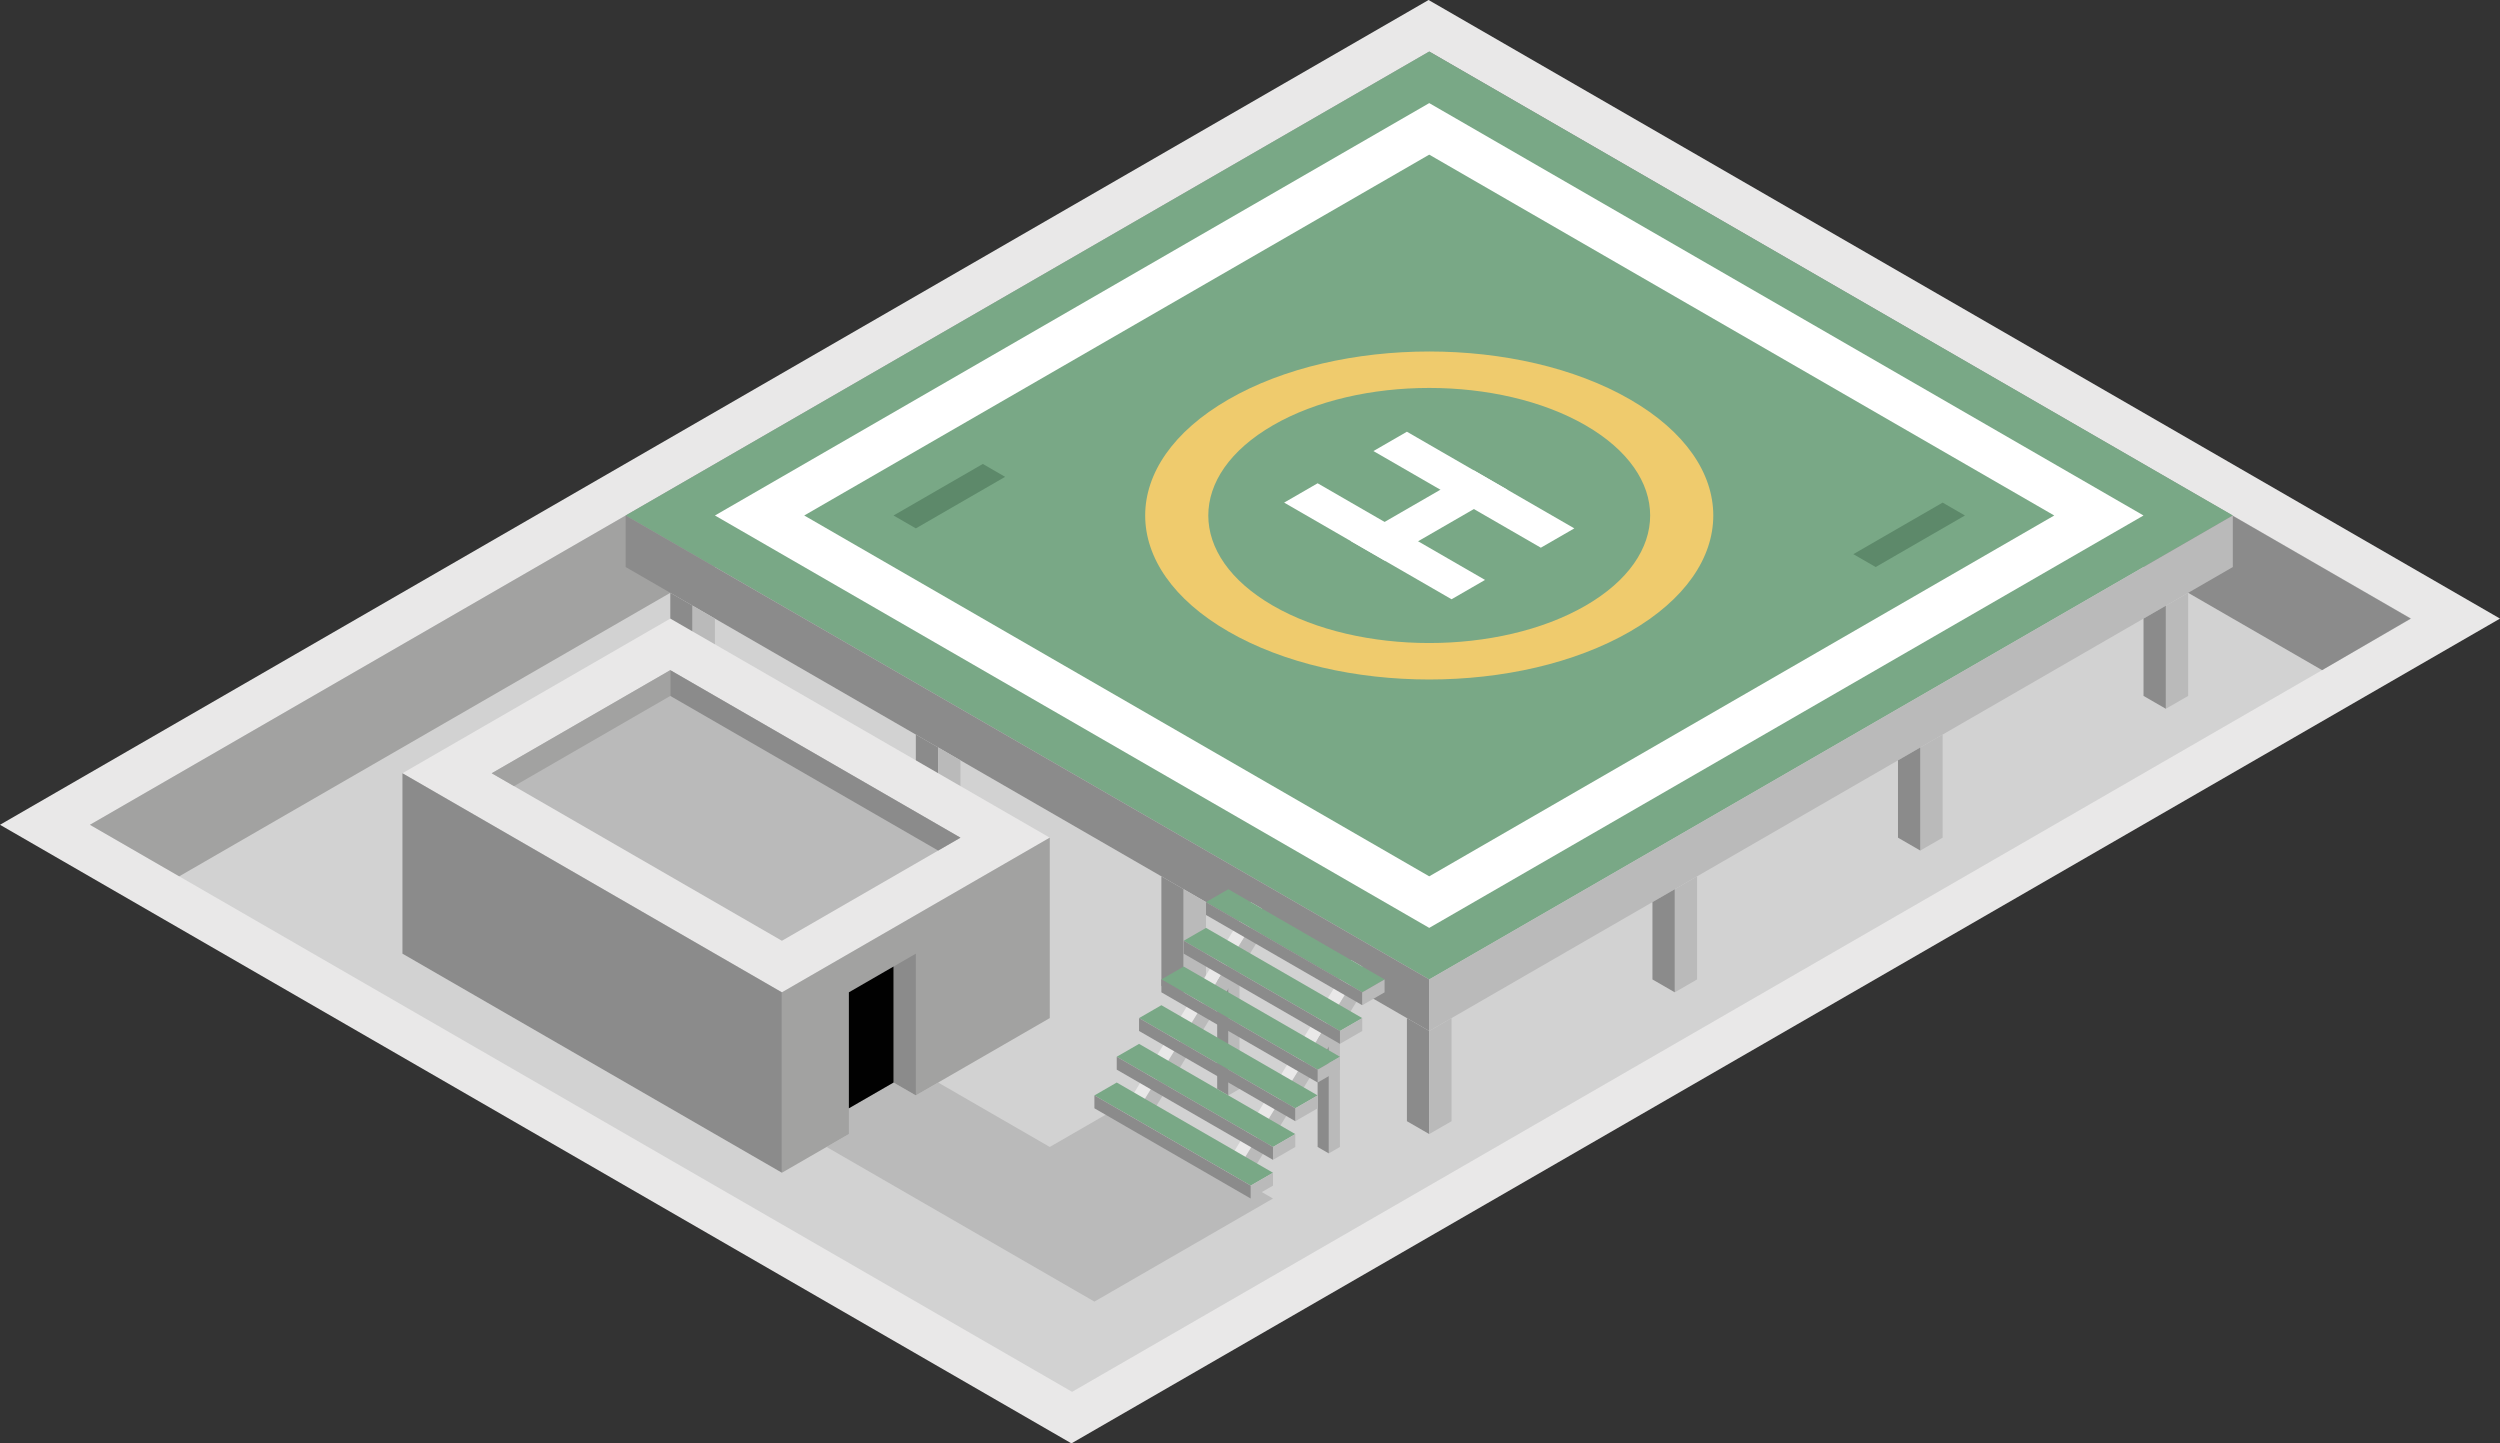 <svg id="Layer_1" data-name="Layer 1" xmlns="http://www.w3.org/2000/svg" viewBox="0 0 280 161.658">
  <rect x="0" y="0" width="280" height="161.658" fill="#333333" stroke="none"/>
  <defs>
    <style>
      .cls-1 {
        fill: #e9e8e8;
      }

      .cls-2 {
        fill: #d2d2d2;
      }

      .cls-3 {
        fill: #8b8b8b;
      }

      .cls-4 {
        fill: #a2a2a1;
      }

      .cls-5 {
        fill: #79a886;
      }

      .cls-6 {
        fill: #bababa;
      }

      .cls-7 {
        fill: #fff;
      }

      .cls-8 {
        fill: #efcb6d;
      }

      .cls-9 {
        fill: #5d896a;
      }

      .cls-10 {
        fill: #010101;
      }
    </style>
  </defs>
  <title>Artboard 8</title>
  <g id="root">
    <path id="Path" class="cls-1" d="M0,92.376l120,69.282,160-92.376L160,0Z"/>
    <path id="Path-2" data-name="Path" class="cls-2" d="M160.074,5.774l110,63.509-150,86.603-110-63.508Z"/>
    <path id="Path-3" data-name="Path" class="cls-3" d="M160.074,5.774v11.547l100,57.735L270,69.282Z"/>
    <path id="Path-4" data-name="Path" class="cls-4" d="M10.074,92.376l150-86.603v11.547l-140,80.829Z"/>
    <path id="Path-5" data-name="Path" class="cls-5" d="M160.074,5.774l-90,51.962,90,51.962,90-51.962Z"/>
    <path id="Path-6" data-name="Path" class="cls-3" d="M70.074,57.735v5.774l90,51.962v-5.774Z"/>
    <path id="Path-7" data-name="Path" class="cls-6" d="M250.074,57.735v5.774l-90,51.962v-5.774Z"/>
    <path id="Path-8" data-name="Path" class="cls-6" d="M245.074,66.395l-2.5,1.443v11.547l2.5-1.443Z"/>
    <g id="Group-2" data-name="Group">
      <path id="Path-9" data-name="Path" class="cls-3" d="M75.074,66.395l2.5,1.443v11.547l-2.5-1.443Z"/>
      <path id="Path-10" data-name="Path" class="cls-6" d="M80.074,77.942l-2.5,1.443V67.839l2.5,1.443Z"/>
    </g>
    <g id="Group-3" data-name="Group">
      <path id="Path-11" data-name="Path" class="cls-3" d="M130.074,98.15l2.5,1.443v12.269l-2.5-1.443Z"/>
      <path id="Path-12" data-name="Path" class="cls-6" d="M135.074,109.697l-2.5,1.443V99.593l2.5,1.443Z"/>
    </g>
    <g id="Group-4" data-name="Group">
      <path id="Path-13" data-name="Path" class="cls-6" d="M190.074,98.15l-2.5,1.443V111.14l2.5-1.443Z"/>
      <path id="Path-14" data-name="Path" class="cls-3" d="M185.074,109.697l2.5,1.443V99.593l-2.5,1.443Z"/>
    </g>
    <g id="Group-5" data-name="Group">
      <path id="Path-15" data-name="Path" class="cls-3" d="M102.574,82.272l2.5,1.443v11.547l-2.5-1.443Z"/>
      <path id="Path-16" data-name="Path" class="cls-6" d="M107.574,93.82l-2.5,1.443V83.716l2.5,1.443Z"/>
    </g>
    <g id="Group-6" data-name="Group">
      <path id="Path-17" data-name="Path" class="cls-6" d="M217.574,82.272l-2.5,1.443v11.547l2.5-1.443Z"/>
      <path id="Path-18" data-name="Path" class="cls-3" d="M212.574,93.82l2.5,1.443V83.716l-2.5,1.443Z"/>
    </g>
    <path id="Path-19" data-name="Path" class="cls-3" d="M240.074,77.942l2.5,1.443V67.839l-2.5,1.443Z"/>
    <g id="Group-7" data-name="Group">
      <path id="Path-20" data-name="Path" class="cls-3" d="M157.574,114.027l2.5,1.443v11.547l-2.5-1.443Z"/>
      <path id="Path-21" data-name="Path" class="cls-6" d="M162.574,125.574l-2.5,1.443V115.47l2.5-1.443Z"/>
    </g>
    <path id="Path-22" data-name="Path" class="cls-7" d="M80.074,57.735l80-46.188,80,46.188-80,46.188Z"/>
    <path id="Path-23" data-name="Path" class="cls-5" d="M160.074,17.32l-70,40.415,70,40.414,70-40.414Z"/>
    <path id="Path-24" data-name="Path" class="cls-6" d="M148.824,129.182l1.25-.722V114.027l-1.25.722Z"/>
    <path id="Path-25" data-name="Path" class="cls-6" d="M137.574,122.687l1.25-.722V107.531l-1.25.722Z"/>
    <path id="Path-26" data-name="Path" class="cls-3" d="M147.574,128.46l1.25.722V114.748l-1.25.722Z"/>
    <path id="Path-27" data-name="Path" class="cls-3" d="M136.324,121.965l1.25.722V108.253l-1.25.722Z"/>
    <path id="Path-28" data-name="Path" class="cls-8" d="M137.574,44.745h0c-12.418,7.17-12.418,18.811,0,25.981h0c12.418,7.17,32.582,7.17,45,0h0c12.418-7.17,12.418-18.811,0-25.981h0C170.156,37.575,149.992,37.575,137.574,44.745Z"/>
    <path id="Path-29" data-name="Path" class="cls-5" d="M142.574,47.631h0c-9.659,5.576-9.659,14.631,0,20.207h0c9.659,5.576,25.341,5.576,35,0h0c9.659-5.576,9.659-14.631,0-20.207h0C167.915,42.055,152.232,42.055,142.574,47.631Z"/>
    <path id="Path-30" data-name="Path" class="cls-1" d="M136.324,132.069l1.25.722,15-24.537-1.25-.722Z"/>
    <path id="Path-31" data-name="Path" class="cls-1" d="M125.074,125.574l1.25.722,15-24.537-1.25-.722Z"/>
    <path id="Path-32" data-name="Path" class="cls-6" d="M152.574,111.14v-2.887l-13.75,22.372v2.887Z"/>
    <path id="Path-33" data-name="Path" class="cls-6" d="M141.324,104.645V101.758l-13.75,22.372v2.887Z"/>
    <g id="Group-8" data-name="Group">
      <g id="Group-9" data-name="Group">
        <path id="Path-34" data-name="Path" class="cls-7" d="M143.824,56.292l3.75-2.165,18.75,10.825-3.75,2.165Z"/>
        <path id="Path-35" data-name="Path" class="cls-7" d="M153.824,50.518l3.75-2.165,18.75,10.825-3.75,2.165Z"/>
        <path id="Path-36" data-name="Path" class="cls-7" d="M151.324,60.622l13.75-7.939,3.75,2.165-13.75,7.939Z"/>
      </g>
    </g>
    <path id="Path-37" data-name="Path" class="cls-5" d="M155.074,109.697l-2.5,1.443-17.5-10.104,2.5-1.443Z"/>
    <path id="Path-38" data-name="Path" class="cls-5" d="M150.074,118.357l-2.5,1.443-17.5-10.104,2.5-1.443Z"/>
    <path id="Path-39" data-name="Path" class="cls-5" d="M145.074,127.017l-2.5,1.443-17.5-10.104,2.5-1.443Z"/>
    <path id="Path-40" data-name="Path" class="cls-5" d="M152.574,114.027l-2.5,1.443-17.5-10.104,2.5-1.443Z"/>
    <path id="Path-41" data-name="Path" class="cls-5" d="M147.574,122.687l-2.5,1.443-17.5-10.104,2.5-1.443Z"/>
    <path id="Path-42" data-name="Path" class="cls-5" d="M142.574,131.347l-2.5,1.443-17.5-10.104,2.5-1.443Z"/>
    <path id="Path-43" data-name="Path" class="cls-6" d="M92.574,128.46l30,17.32,20-11.547-17.5-10.104-7.5,4.33-12.5-7.217Z"/>
    <path id="Path-44" data-name="Path" class="cls-6" d="M140.074,134.234l2.5-1.443v-1.443l-2.5,1.443Z"/>
    <path id="Path-45" data-name="Path" class="cls-6" d="M145.074,125.574l2.5-1.443V122.687l-2.5,1.443Z"/>
    <path id="Path-46" data-name="Path" class="cls-6" d="M150.074,116.913l2.5-1.443v-1.443l-2.5,1.443Z"/>
    <path id="Path-47" data-name="Path" class="cls-6" d="M142.574,129.904l2.5-1.443v-1.443l-2.5,1.443Z"/>
    <path id="Path-48" data-name="Path" class="cls-6" d="M147.574,121.244l2.5-1.443v-1.443l-2.5,1.443Z"/>
    <path id="Path-49" data-name="Path" class="cls-6" d="M152.574,112.583l2.5-1.443v-1.443l-2.5,1.443Z"/>
    <path id="Path-50" data-name="Path" class="cls-3" d="M135.074,101.036l17.5,10.104v1.443l-17.5-10.104Z"/>
    <path id="Path-51" data-name="Path" class="cls-3" d="M132.574,105.367l17.5,10.104v1.443l-17.5-10.104Z"/>
    <path id="Path-52" data-name="Path" class="cls-3" d="M130.074,109.697l17.5,10.104v1.443l-17.5-10.104Z"/>
    <path id="Path-53" data-name="Path" class="cls-3" d="M127.574,114.027l17.5,10.104v1.443l-17.5-10.104Z"/>
    <path id="Path-54" data-name="Path" class="cls-3" d="M125.074,118.357l17.5,10.104v1.443l-17.5-10.104Z"/>
    <path id="Path-55" data-name="Path" class="cls-3" d="M122.574,122.687l17.5,10.104v1.443l-17.5-10.104Z"/>
    <path id="Path-56" data-name="Path" class="cls-9" d="M217.574,56.292l2.5,1.443-10,5.774-2.5-1.443Z"/>
    <path id="Path-57" data-name="Path" class="cls-9" d="M110.074,51.962l2.5,1.443-10,5.774-2.5-1.443Z"/>
    <path id="Path-58" data-name="Path" class="cls-1" d="M75.074,69.282l42.5,24.537-30,17.32-42.5-24.537Z"/>
    <path id="Path-59" data-name="Path" class="cls-3" d="M87.574,131.347l-42.5-24.537V86.603l42.5,24.537Z"/>
    <path id="Path-60" data-name="Path" class="cls-4" d="M87.574,111.14v20.207l30-17.32V93.819Z"/>
    <path id="Path-61" data-name="Path" class="cls-6" d="M55.074,86.603l32.5,18.764,20-11.547-32.5-18.764Z"/>
    <path id="Path-62" data-name="Path" class="cls-4" d="M75.074,75.056v2.887l-17.5,10.104-2.5-1.443Z"/>
    <path id="Path-63" data-name="Path" class="cls-3" d="M107.574,93.82l-2.5,1.443-30-17.32V75.056Z"/>
    <path id="Path-64" data-name="Path" class="cls-3" d="M102.574,122.687l-2.5-1.443v-12.99l2.5-1.443Z"/>
    <path id="Path-65" data-name="Path" class="cls-6" d="M95.074,124.13l5-2.887,5,2.887-7.5,4.33-2.5-1.443Z"/>
    <path id="Path-66" data-name="Path" class="cls-10" d="M100.074,121.244l-5,2.887V111.14l5-2.887Z"/>
  </g>
</svg>
